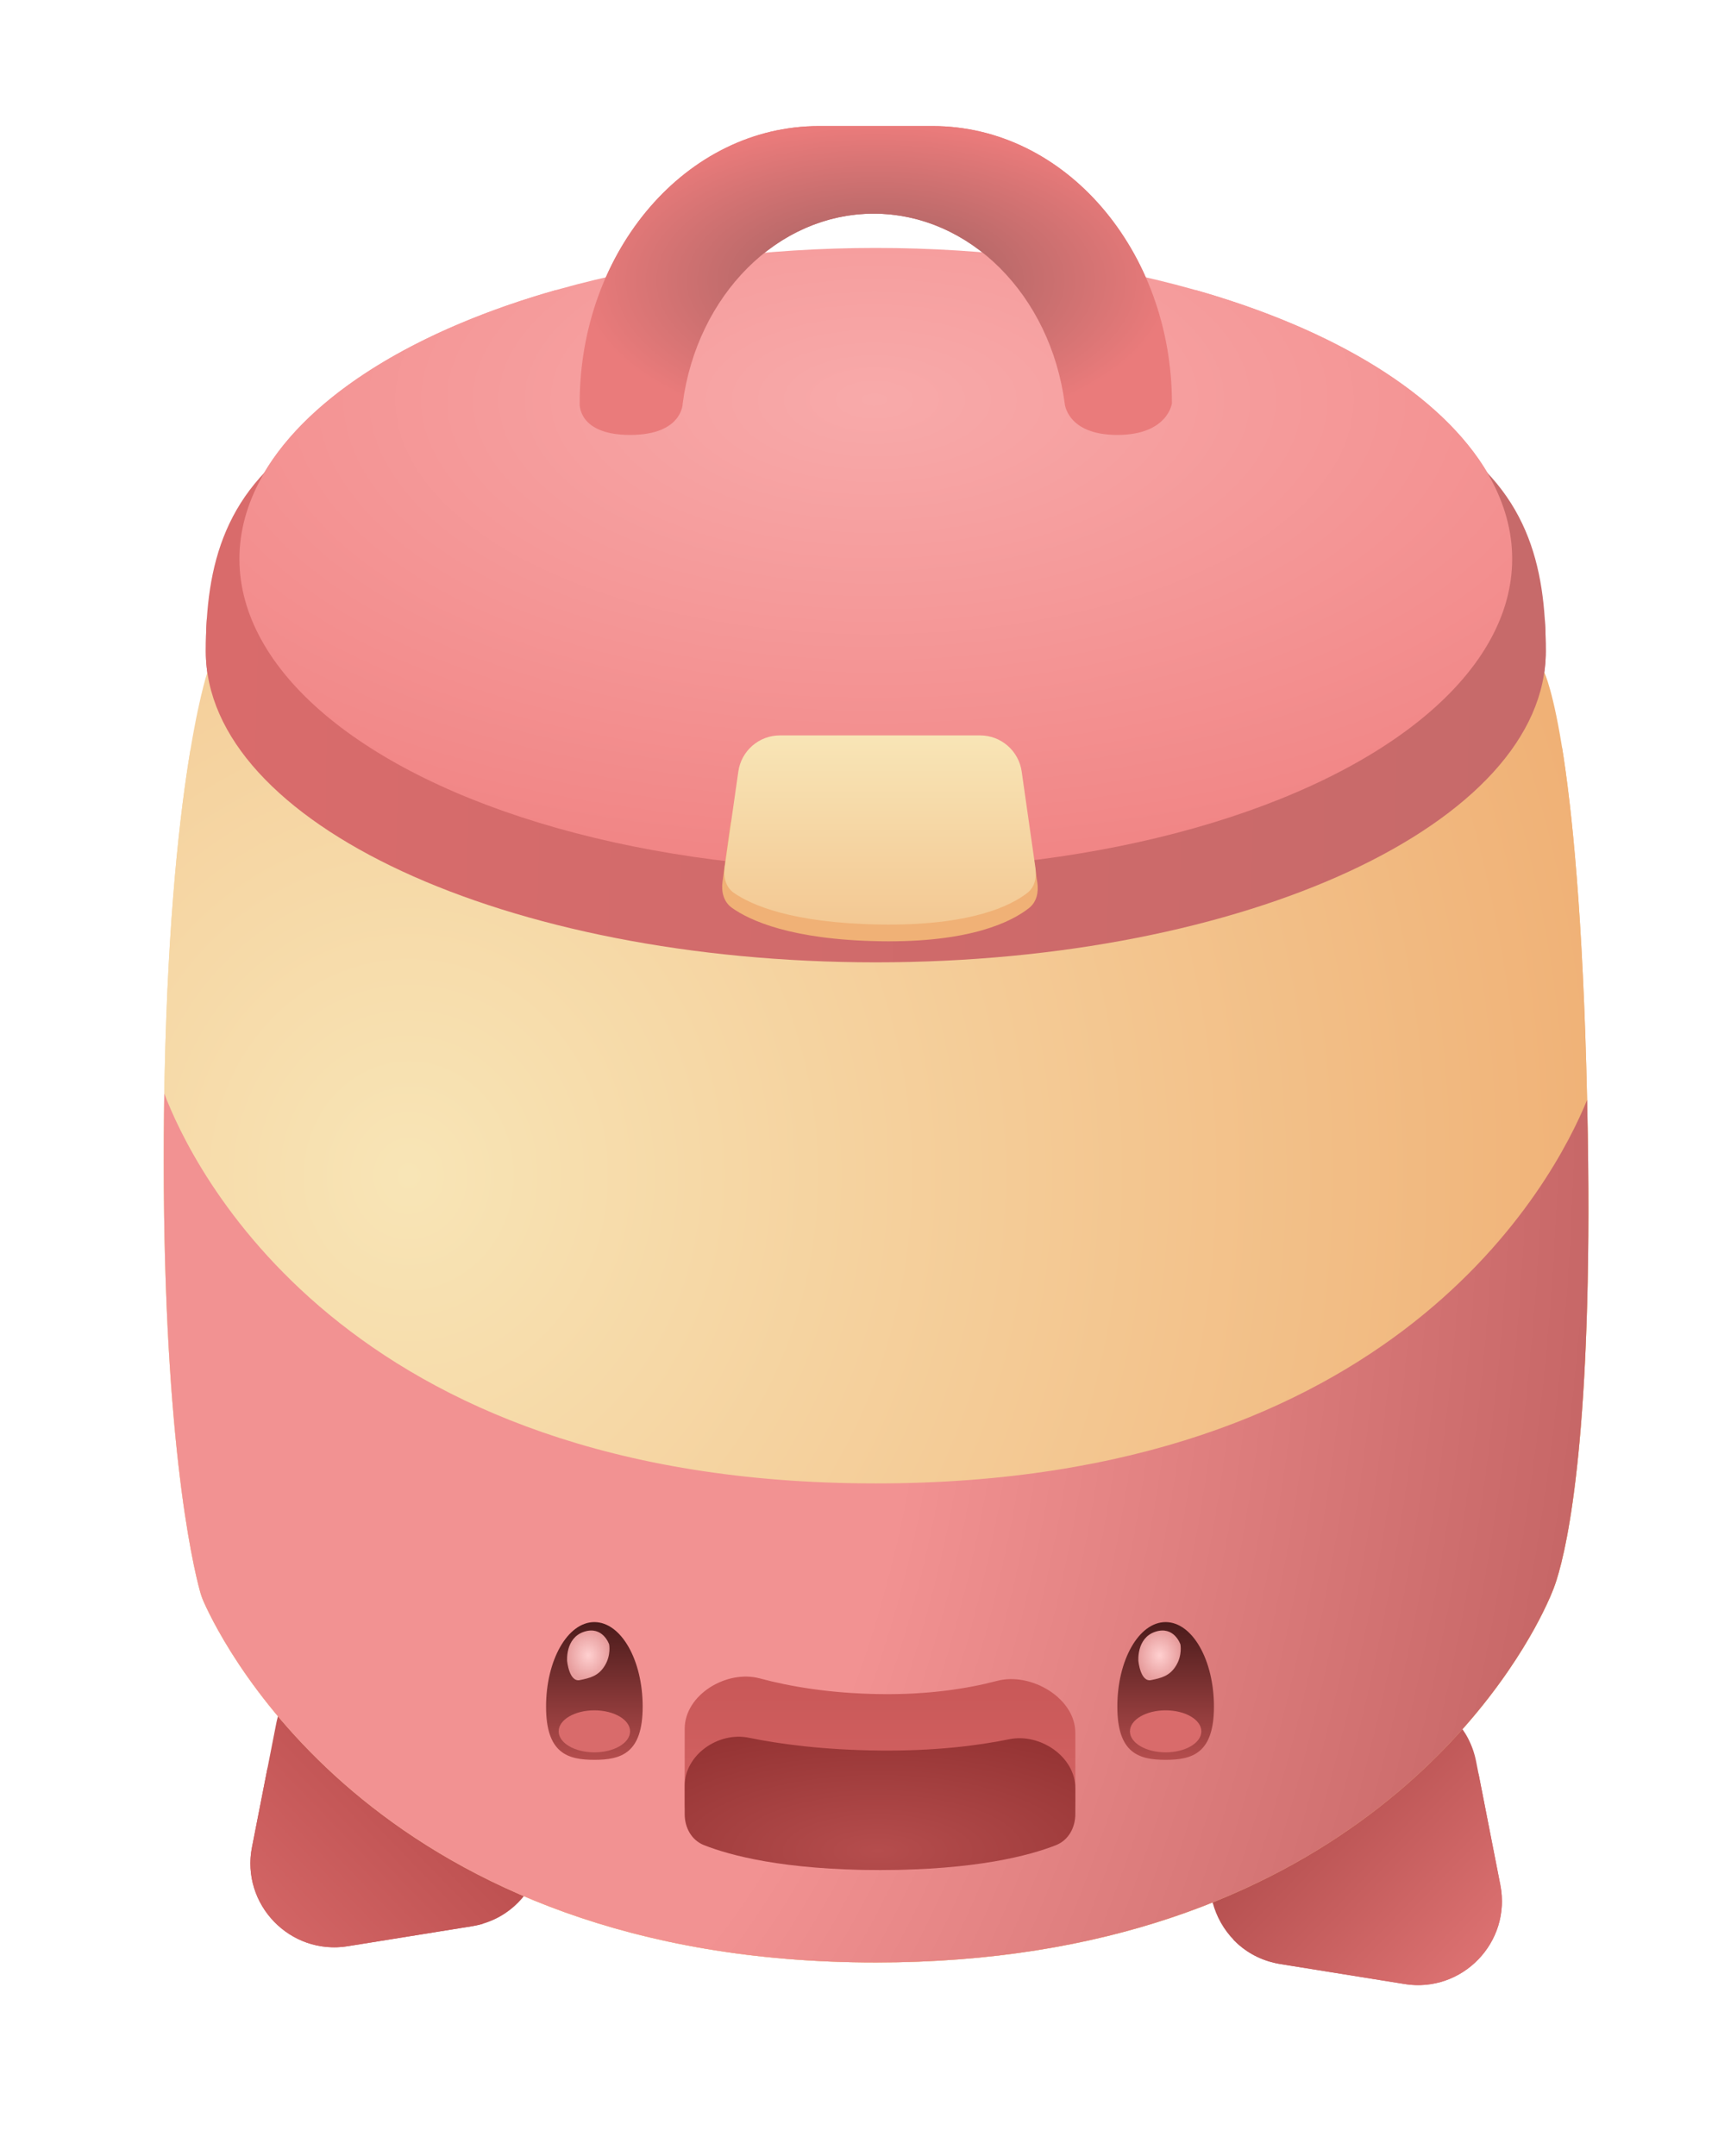 <svg width="409" height="513" viewBox="0 0 409 513" fill="none" xmlns="http://www.w3.org/2000/svg">
<g filter="url(#filter0_d_1_93)">
<path d="M50.844 399.227L45.089 428.57C41.741 445.64 56.417 460.826 73.592 458.064L103.115 453.316C123.062 450.107 131.162 425.788 117.122 411.26L93.354 386.665C79.314 372.137 54.732 379.4 50.844 399.227Z" fill="url(#paint0_linear_1_93)" stroke="white" stroke-width="10"/>
<path d="M346.329 408.227L352.084 437.57C355.432 454.64 340.756 469.826 323.581 467.064L294.058 462.316C274.111 459.107 266.011 434.788 280.051 420.26L303.819 395.665C317.859 381.137 342.441 388.4 346.329 408.227Z" fill="url(#paint1_linear_1_93)" stroke="white" stroke-width="10"/>
<path d="M39.363 145H35.783L34.63 148.39L39.363 150C34.63 148.39 34.629 148.392 34.628 148.394L34.627 148.399L34.623 148.411L34.612 148.442C34.604 148.467 34.593 148.498 34.581 148.537C34.556 148.615 34.521 148.721 34.479 148.858C34.394 149.13 34.276 149.521 34.129 150.036C33.836 151.065 33.429 152.591 32.946 154.657C31.979 158.79 30.704 165.087 29.421 173.905C26.855 191.54 24.251 219.273 24 259.969C23.559 331.422 30.86 362.926 32.788 369.982C33.099 371.119 33.477 372.188 33.965 373.281C39.133 384.867 78.191 462 198.5 462C311.571 462 352.903 393.841 361.733 376.037C362.999 373.485 364.324 370.668 365.293 367.62C368.393 357.868 374.139 330.2 372.999 259.919C372.247 213.533 369.65 185.797 367.205 169.568C365.982 161.449 364.792 156.168 363.873 152.847C363.413 151.184 363.019 150.001 362.717 149.191C362.567 148.785 362.438 148.47 362.336 148.234C362.285 148.116 362.24 148.017 362.202 147.936C362.183 147.895 362.166 147.859 362.151 147.827L362.128 147.782L362.118 147.762L362.114 147.752C362.111 147.748 362.109 147.743 357.647 150L362.109 147.743L360.721 145H357.647H39.363Z" fill="url(#paint2_radial_1_93)" stroke="white" stroke-width="10"/>
<path d="M198.5 224C243.103 224 283.727 215.623 313.388 201.862C342.633 188.294 363 168.547 363 145C363 134.488 361.918 123.971 357.708 114.215C353.448 104.342 346.136 95.595 334.282 88.4C310.947 74.236 269.837 66 198.5 66C127.163 66 86.053 74.236 62.718 88.4C50.864 95.595 43.552 104.342 39.292 114.215C35.082 123.971 34 134.488 34 145C34 168.547 54.367 188.294 83.612 201.862C113.273 215.623 153.897 224 198.5 224Z" fill="url(#paint3_linear_1_93)" stroke="white" stroke-width="10"/>
<path d="M198.5 202C240.928 202 279.585 193.611 307.821 179.819C335.724 166.189 355 146.41 355 123C355 99.59 335.724 79.811 307.821 66.181C279.585 52.389 240.928 44 198.5 44C156.072 44 117.415 52.389 89.179 66.181C61.276 79.811 42 99.59 42 123C42 146.41 61.276 166.189 89.179 179.819C117.415 193.611 156.072 202 198.5 202Z" fill="url(#paint4_radial_1_93)" stroke="white" stroke-width="10"/>
<path d="M157.47 86.915C157.49 86.743 157.504 86.59 157.513 86.457C160.707 62.865 178.111 45.842 198 45.842C217.922 45.842 235.35 62.921 238.503 86.574C238.507 86.613 238.512 86.655 238.518 86.699C238.536 86.846 238.562 87.025 238.6 87.231C238.676 87.641 238.8 88.167 239.003 88.77C239.409 89.975 240.144 91.517 241.464 93.033C244.242 96.223 248.881 98.5 256 98.5C263.129 98.5 267.798 96.223 270.655 93.162C272.022 91.698 272.828 90.205 273.299 89.029C273.534 88.441 273.687 87.927 273.787 87.524C273.837 87.322 273.874 87.147 273.901 87.002C273.914 86.929 273.926 86.864 273.935 86.807C273.939 86.779 273.943 86.752 273.947 86.728L273.952 86.693L273.954 86.676L273.955 86.668C273.956 86.665 273.956 86.661 269 86L273.956 86.661L274 86.332V86C274 47.501 246.905 15 212 15H185C150.125 15 123.046 47.445 123 85.901C122.999 85.936 122.998 85.972 122.998 86.01C122.995 86.163 122.997 86.35 123.008 86.566C123.029 86.995 123.085 87.55 123.218 88.189C123.484 89.47 124.069 91.139 125.33 92.787C128.001 96.28 132.729 98.5 140 98.5C147.295 98.5 152.029 96.274 154.8 92.955C156.119 91.377 156.801 89.769 157.15 88.513C157.325 87.886 157.419 87.34 157.47 86.915Z" fill="url(#paint5_radial_1_93)" stroke="white" stroke-width="10"/>
<path d="M72.798 453.127C59.058 455.337 47.317 443.188 49.996 429.532L55.75 400.189C58.861 384.328 78.526 378.517 89.758 390.14L113.526 414.734C124.758 426.357 118.279 445.812 102.321 448.379L72.798 453.127Z" fill="url(#paint6_linear_1_93)"/>
<path d="M324.375 462.127C338.115 464.337 349.856 452.188 347.177 438.532L341.423 409.189C338.312 393.328 318.647 387.517 307.415 399.14L283.647 423.734C272.415 435.357 278.894 454.812 294.852 457.379L324.375 462.127Z" fill="url(#paint7_linear_1_93)"/>
<path d="M39.363 150H357.647C357.647 150 366.5 167.5 368 260C369.137 330.101 363.382 357.127 360.528 366.105C359.68 368.773 358.497 371.308 357.254 373.816C348.931 390.596 309.017 457 198.5 457C80.947 457 43.272 381.872 38.531 371.244C38.151 370.392 37.857 369.564 37.611 368.664C35.831 362.151 28.561 331.12 29 260C29.5 179 39.363 150 39.363 150Z" fill="url(#paint8_radial_1_93)"/>
<path d="M367.842 251.732C367.902 254.419 367.954 257.175 368 260C369.137 330.101 363.382 357.127 360.528 366.105C359.68 368.773 358.497 371.308 357.254 373.816C348.931 390.596 309.017 457 198.5 457C80.947 457 43.272 381.872 38.531 371.244C38.151 370.392 37.857 369.564 37.611 368.664C35.831 362.151 28.561 331.12 29 260C29.021 256.649 29.057 253.387 29.109 250.212C35.423 266.905 71.186 343 198.5 343C322.289 343 359.956 271.061 367.842 251.732Z" fill="url(#paint9_radial_1_93)"/>
<path d="M358 145C358 185.869 286.589 219 198.5 219C110.411 219 39 185.869 39 145C39 104.131 56 71 198.5 71C341 71 358 104.131 358 145Z" fill="url(#paint10_linear_1_93)"/>
<ellipse cx="198.5" cy="123" rx="151.5" ry="74" fill="url(#paint11_radial_1_93)"/>
<path d="M185 20C153.52 20 128 49.549 128 86C128 86 127.471 93.5 140 93.5C152.529 93.5 152.529 86 152.529 86C155.901 60.43 174.975 40.842 198 40.842C221.025 40.842 240.099 60.43 243.471 86C243.471 86 244 93.5 256 93.5C268 93.5 269 86 269 86C269 49.549 243.48 20 212 20H185Z" fill="url(#paint12_radial_1_93)"/>
<path d="M163.814 186.64C164.494 181.689 168.724 178 173.721 178H224.946C229.871 178 234.062 181.585 234.826 186.45L236.944 199.954C237.303 202.247 236.821 204.615 235.004 206.058C230.953 209.274 221.108 214.34 199.5 213.982C178.294 213.631 168.418 209.002 164.228 206.014C162.268 204.616 161.68 202.187 162.008 199.801L163.814 186.64Z" fill="#F0B176"/>
<path d="M165.773 173.586C166.477 168.659 170.696 165 175.673 165H223.327C228.304 165 232.523 168.659 233.227 173.586L236.515 196.603C236.829 198.805 236.365 201.071 234.616 202.445C230.709 205.514 221.099 210.343 199.5 210C178.46 209.666 168.797 205.317 164.699 202.465C162.749 201.108 162.184 198.709 162.52 196.357L165.773 173.586Z" fill="url(#paint13_linear_1_93)"/>
<path d="M153 401.405C153 393.277 163.011 387.281 170.86 389.393C178.122 391.347 187.642 392.967 199.5 393.134C210.958 393.296 220.233 391.867 227.396 389.983C235.428 387.871 246 394.048 246 402.353V418.963C246 421.538 244.991 424.01 242.828 425.408C237.389 428.921 224.384 435 199.5 435C174.616 435 161.611 428.921 156.172 425.408C154.009 424.01 153 421.538 153 418.963V401.405Z" fill="url(#paint14_linear_1_93)"/>
<path d="M153 414.95C153 407.572 161.028 402.037 168.256 403.517C175.791 405.06 186.167 406.435 199.5 406.563C212.543 406.688 222.757 405.413 230.248 403.876C237.613 402.365 246 408.017 246 415.535V421.669C246 424.908 244.384 427.904 241.37 429.09C235.224 431.508 222.386 435 199.5 435C176.614 435 163.776 431.508 157.63 429.09C154.616 427.904 153 424.908 153 421.669V414.95Z" fill="url(#paint15_radial_1_93)"/>
<path d="M143 396.125C143 407.24 137.851 408.775 131.5 408.775C125.149 408.775 120 407.24 120 396.125C120 385.01 125.149 376 131.5 376C137.851 376 143 385.01 143 396.125Z" fill="url(#paint16_linear_1_93)"/>
<path d="M125.017 385.306C125.017 385.306 124.517 379.806 129.017 378.306C133.517 376.806 135.017 381.306 135.017 381.306C135.017 381.306 135.517 383.806 134.017 386.306C132.517 388.806 130.517 389.306 128.017 389.806C125.517 390.306 125.017 385.306 125.017 385.306Z" fill="url(#paint17_radial_1_93)"/>
<g filter="url(#filter1_d_1_93)">
<ellipse cx="131.5" cy="402" rx="8.5" ry="5" fill="#D96B6B"/>
</g>
<path d="M279 396.125C279 407.24 273.851 408.775 267.5 408.775C261.149 408.775 256 407.24 256 396.125C256 385.01 261.149 376 267.5 376C273.851 376 279 385.01 279 396.125Z" fill="url(#paint18_linear_1_93)"/>
<path d="M261.017 385.306C261.017 385.306 260.517 379.806 265.017 378.306C269.517 376.806 271.017 381.306 271.017 381.306C271.017 381.306 271.517 383.806 270.017 386.306C268.517 388.806 266.517 389.306 264.017 389.806C261.517 390.306 261.017 385.306 261.017 385.306Z" fill="url(#paint19_radial_1_93)"/>
<g filter="url(#filter2_d_1_93)">
<ellipse cx="267.5" cy="402" rx="8.5" ry="5" fill="#D96B6B"/>
</g>
</g>
<defs>
<filter id="filter0_d_1_93" x="8.981" y="0" width="399.166" height="502.392" filterUnits="userSpaceOnUse" color-interpolation-filters="sRGB">
<feFlood flood-opacity="0" result="BackgroundImageFix"/>
<feColorMatrix in="SourceAlpha" type="matrix" values="0 0 0 0 0 0 0 0 0 0 0 0 0 0 0 0 0 0 127 0" result="hardAlpha"/>
<feOffset dx="10" dy="10"/>
<feGaussianBlur stdDeviation="10"/>
<feComposite in2="hardAlpha" operator="out"/>
<feColorMatrix type="matrix" values="0 0 0 0 0 0 0 0 0 0 0 0 0 0 0 0 0 0 0.25 0"/>
<feBlend mode="normal" in2="BackgroundImageFix" result="effect1_dropShadow_1_93"/>
<feBlend mode="normal" in="SourceGraphic" in2="effect1_dropShadow_1_93" result="shape"/>
</filter>
<filter id="filter1_d_1_93" x="113" y="387" width="37" height="30" filterUnits="userSpaceOnUse" color-interpolation-filters="sRGB">
<feFlood flood-opacity="0" result="BackgroundImageFix"/>
<feColorMatrix in="SourceAlpha" type="matrix" values="0 0 0 0 0 0 0 0 0 0 0 0 0 0 0 0 0 0 127 0" result="hardAlpha"/>
<feOffset/>
<feGaussianBlur stdDeviation="5"/>
<feComposite in2="hardAlpha" operator="out"/>
<feColorMatrix type="matrix" values="0 0 0 0 0.851 0 0 0 0 0.42 0 0 0 0 0.42 0 0 0 1 0"/>
<feBlend mode="normal" in2="BackgroundImageFix" result="effect1_dropShadow_1_93"/>
<feBlend mode="normal" in="SourceGraphic" in2="effect1_dropShadow_1_93" result="shape"/>
</filter>
<filter id="filter2_d_1_93" x="249" y="387" width="37" height="30" filterUnits="userSpaceOnUse" color-interpolation-filters="sRGB">
<feFlood flood-opacity="0" result="BackgroundImageFix"/>
<feColorMatrix in="SourceAlpha" type="matrix" values="0 0 0 0 0 0 0 0 0 0 0 0 0 0 0 0 0 0 127 0" result="hardAlpha"/>
<feOffset/>
<feGaussianBlur stdDeviation="5"/>
<feComposite in2="hardAlpha" operator="out"/>
<feColorMatrix type="matrix" values="0 0 0 0 0.851 0 0 0 0 0.42 0 0 0 0 0.42 0 0 0 1 0"/>
<feBlend mode="normal" in2="BackgroundImageFix" result="effect1_dropShadow_1_93"/>
<feBlend mode="normal" in="SourceGraphic" in2="effect1_dropShadow_1_93" result="shape"/>
</filter>
<linearGradient id="paint0_linear_1_93" x1="44.475" y1="457.683" x2="120.698" y2="384.022" gradientUnits="userSpaceOnUse">
<stop stop-color="#D96B6B"/>
<stop offset="1" stop-color="#AA3E3E"/>
</linearGradient>
<linearGradient id="paint1_linear_1_93" x1="352.698" y1="466.683" x2="276.475" y2="393.022" gradientUnits="userSpaceOnUse">
<stop stop-color="#E67A7A"/>
<stop offset="1" stop-color="#9E3B3B"/>
</linearGradient>
<radialGradient id="paint2_radial_1_93" cx="0" cy="0" r="1" gradientUnits="userSpaceOnUse" gradientTransform="translate(88 269.5) rotate(1.691) scale(288.125 318.314)">
<stop stop-color="#F8E5B6"/>
<stop offset="1" stop-color="#F0B176"/>
</radialGradient>
<linearGradient id="paint3_linear_1_93" x1="43" y1="138" x2="365.5" y2="145" gradientUnits="userSpaceOnUse">
<stop stop-color="#D96B6B"/>
<stop offset="1" stop-color="#C66A6A"/>
</linearGradient>
<radialGradient id="paint4_radial_1_93" cx="0" cy="0" r="1" gradientUnits="userSpaceOnUse" gradientTransform="translate(198 85) rotate(89.744) scale(112.001 229.3)">
<stop stop-color="#F8AAAA"/>
<stop offset="1" stop-color="#F18585"/>
</radialGradient>
<radialGradient id="paint5_radial_1_93" cx="0" cy="0" r="1" gradientUnits="userSpaceOnUse" gradientTransform="translate(198.498 56.75) rotate(90) scale(36.75 70.502)">
<stop stop-color="#9B5E5E"/>
<stop offset="1" stop-color="#EA7B7B"/>
</radialGradient>
<linearGradient id="paint6_linear_1_93" x1="44.475" y1="457.683" x2="120.698" y2="384.022" gradientUnits="userSpaceOnUse">
<stop stop-color="#D96B6B"/>
<stop offset="1" stop-color="#AA3E3E"/>
</linearGradient>
<linearGradient id="paint7_linear_1_93" x1="352.698" y1="466.683" x2="276.475" y2="393.022" gradientUnits="userSpaceOnUse">
<stop stop-color="#E67A7A"/>
<stop offset="1" stop-color="#9E3B3B"/>
</linearGradient>
<radialGradient id="paint8_radial_1_93" cx="0" cy="0" r="1" gradientUnits="userSpaceOnUse" gradientTransform="translate(88 269.5) rotate(1.691) scale(288.125 318.314)">
<stop stop-color="#F8E5B6"/>
<stop offset="1" stop-color="#F0B176"/>
</radialGradient>
<radialGradient id="paint9_radial_1_93" cx="0" cy="0" r="1" gradientUnits="userSpaceOnUse" gradientTransform="translate(102.5 325.5) rotate(10.667) scale(332.242 544.929)">
<stop offset="0.312" stop-color="#F29292"/>
<stop offset="1" stop-color="#B45454"/>
</radialGradient>
<linearGradient id="paint10_linear_1_93" x1="43" y1="138" x2="365.5" y2="145" gradientUnits="userSpaceOnUse">
<stop stop-color="#D96B6B"/>
<stop offset="1" stop-color="#C66A6A"/>
</linearGradient>
<radialGradient id="paint11_radial_1_93" cx="0" cy="0" r="1" gradientUnits="userSpaceOnUse" gradientTransform="translate(198 85) rotate(89.744) scale(112.001 229.3)">
<stop stop-color="#F8AAAA"/>
<stop offset="1" stop-color="#F18585"/>
</radialGradient>
<radialGradient id="paint12_radial_1_93" cx="0" cy="0" r="1" gradientUnits="userSpaceOnUse" gradientTransform="translate(198.498 56.75) rotate(90) scale(36.75 70.502)">
<stop stop-color="#9B5E5E"/>
<stop offset="1" stop-color="#EA7B7B"/>
</radialGradient>
<linearGradient id="paint13_linear_1_93" x1="199.5" y1="165" x2="199.5" y2="210.017" gradientUnits="userSpaceOnUse">
<stop stop-color="#F8E5B6"/>
<stop offset="1" stop-color="#F3C893"/>
</linearGradient>
<linearGradient id="paint14_linear_1_93" x1="199.5" y1="382" x2="199.5" y2="435" gradientUnits="userSpaceOnUse">
<stop stop-color="#C65454"/>
<stop offset="1" stop-color="#D96B6B"/>
</linearGradient>
<radialGradient id="paint15_radial_1_93" cx="0" cy="0" r="1" gradientUnits="userSpaceOnUse" gradientTransform="translate(199 430.5) rotate(-90) scale(31.5 81.375)">
<stop stop-color="#B54D4D"/>
<stop offset="1" stop-color="#933232"/>
</radialGradient>
<linearGradient id="paint16_linear_1_93" x1="131.5" y1="376" x2="131.5" y2="408.775" gradientUnits="userSpaceOnUse">
<stop offset="0.005" stop-color="#4B1B1B"/>
<stop offset="1" stop-color="#B54D4D"/>
</linearGradient>
<radialGradient id="paint17_radial_1_93" cx="0" cy="0" r="1" gradientUnits="userSpaceOnUse" gradientTransform="translate(130.048 383.921) rotate(90) scale(5.921 5.048)">
<stop stop-color="#FFD0D0"/>
<stop offset="1" stop-color="#E79D9D"/>
</radialGradient>
<linearGradient id="paint18_linear_1_93" x1="267.5" y1="376" x2="267.5" y2="408.775" gradientUnits="userSpaceOnUse">
<stop offset="0.005" stop-color="#4B1B1B"/>
<stop offset="1" stop-color="#B54D4D"/>
</linearGradient>
<radialGradient id="paint19_radial_1_93" cx="0" cy="0" r="1" gradientUnits="userSpaceOnUse" gradientTransform="translate(266.048 383.921) rotate(90) scale(5.921 5.048)">
<stop stop-color="#FFD0D0"/>
<stop offset="1" stop-color="#E79D9D"/>
</radialGradient>
</defs>
</svg>
